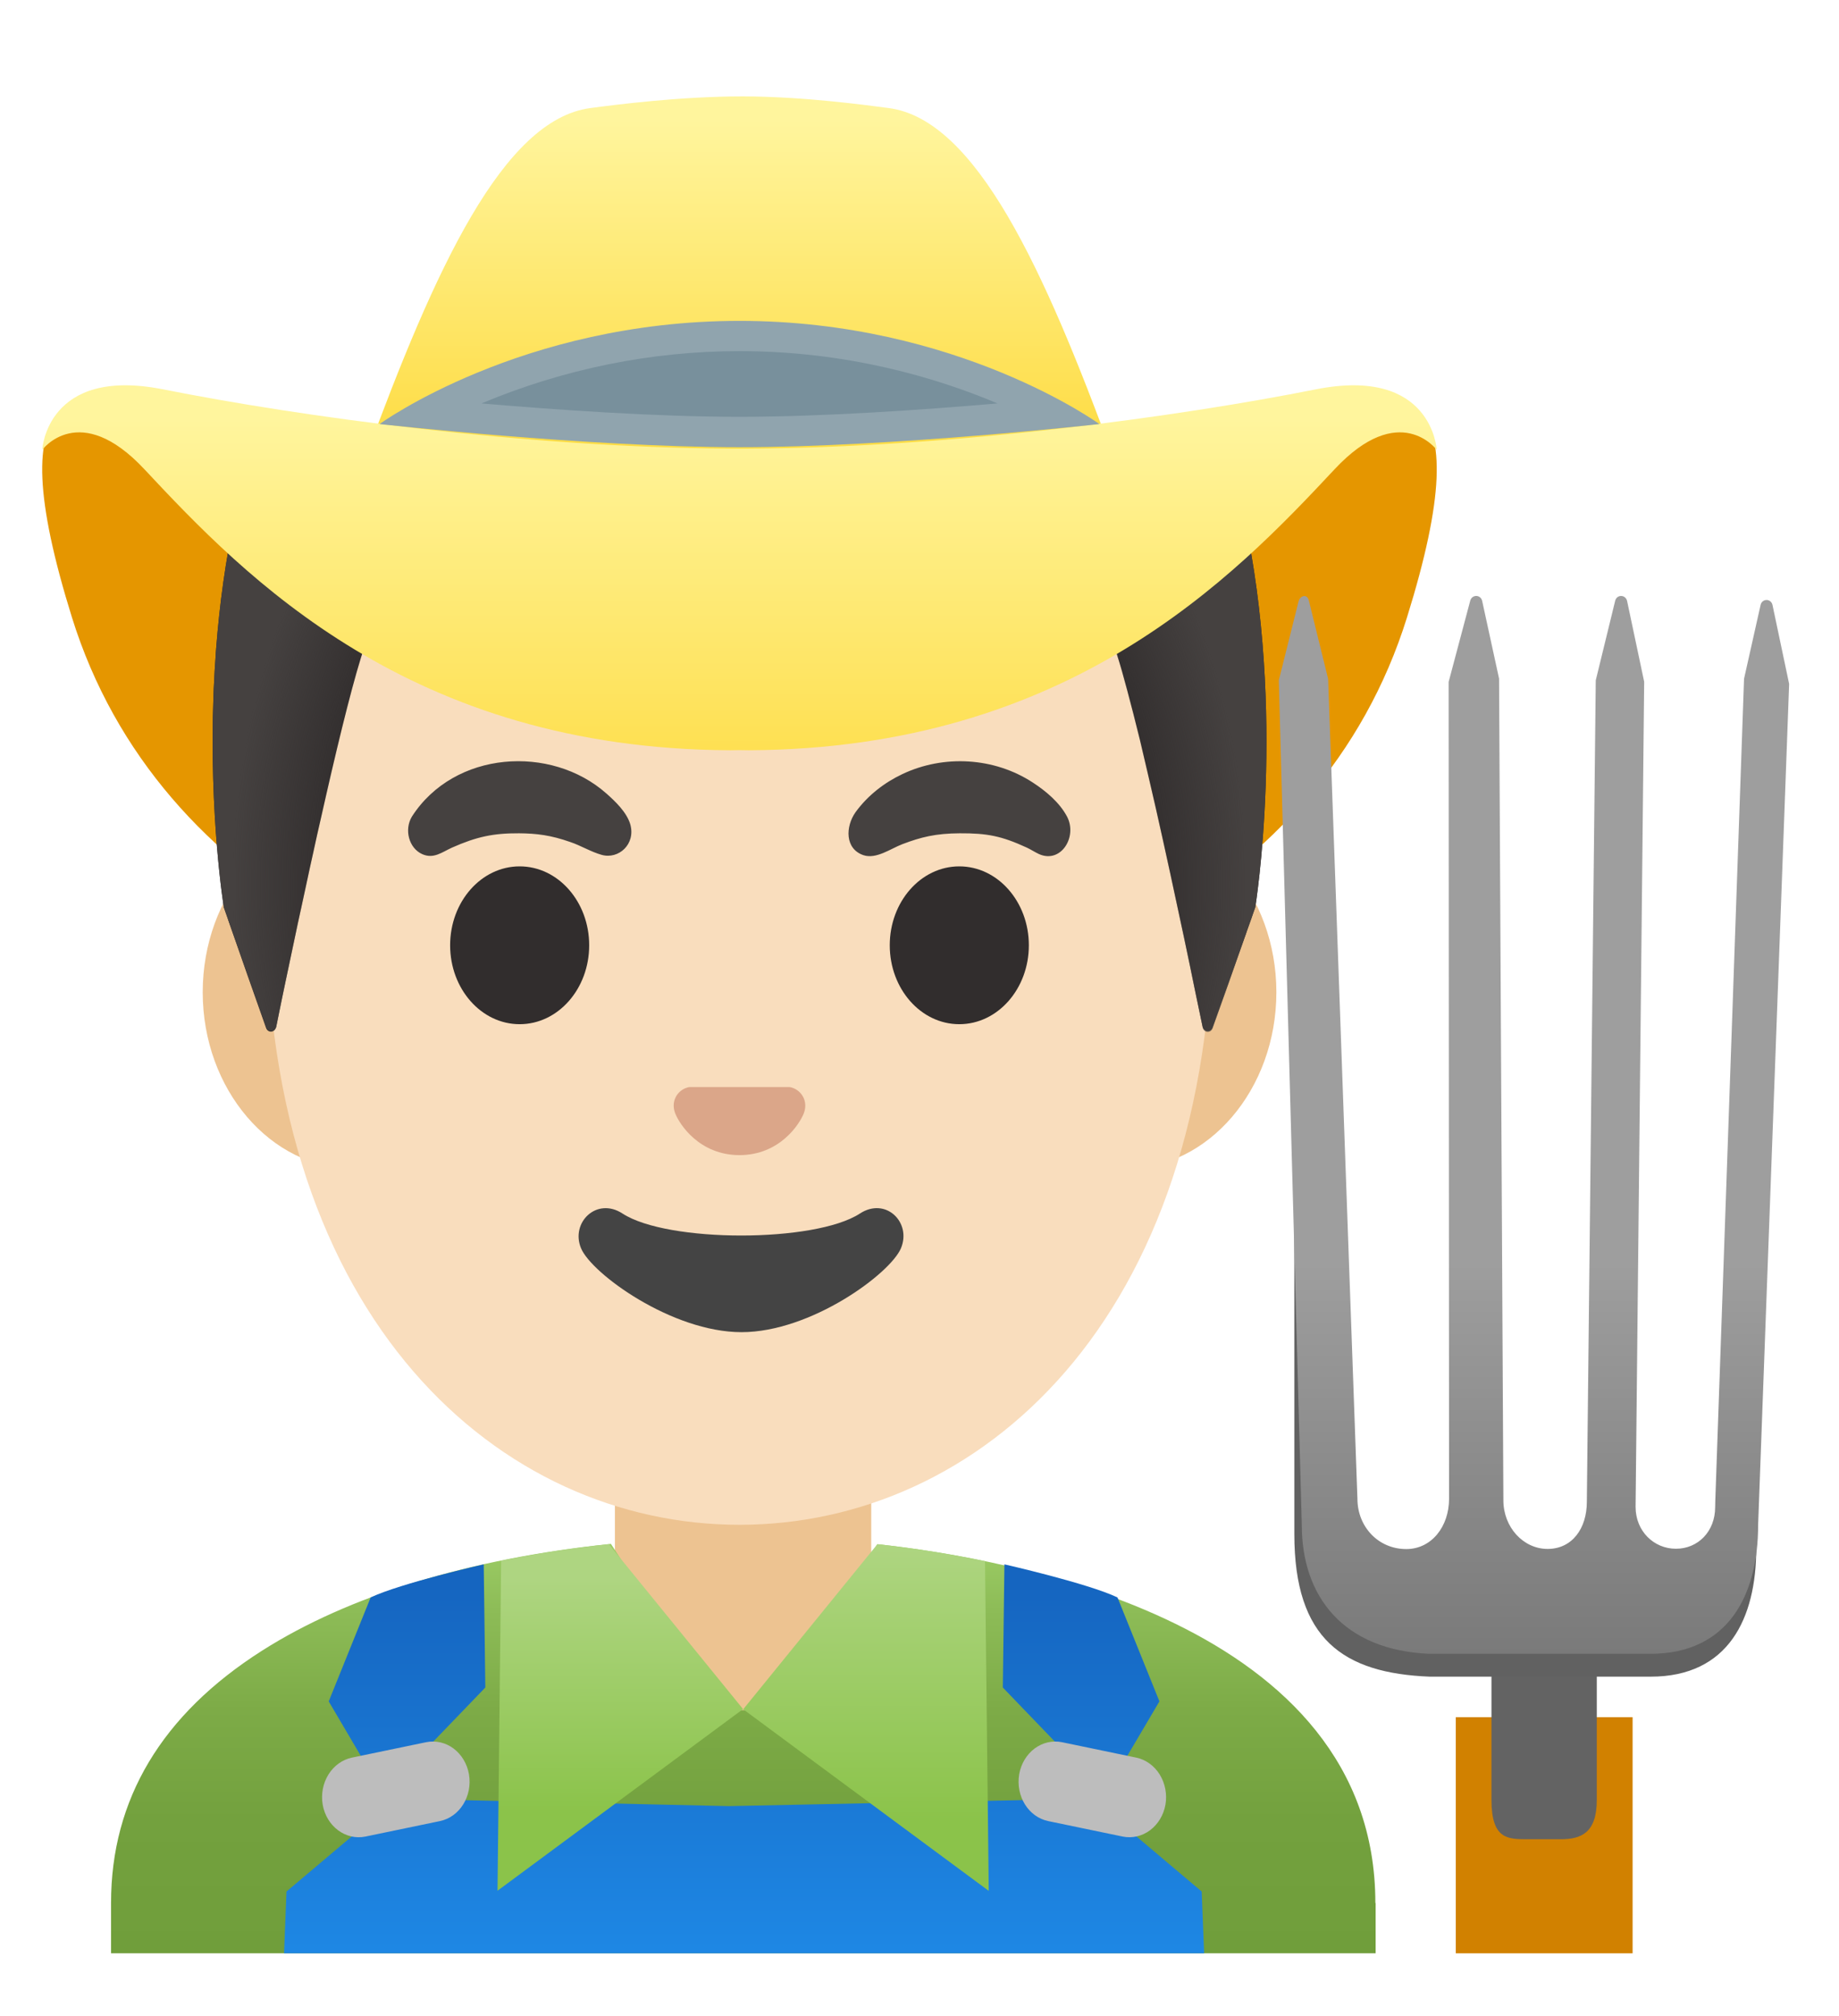 <svg width="52" height="57" viewBox="0 0 52 57" fill="none" xmlns="http://www.w3.org/2000/svg">
<path d="M20.91 16.891C10.298 16.583 -2.186 3.901 2.035 17.456C4.465 25.249 12.679 29.048 20.91 28.932C29.14 29.048 37.355 25.254 39.784 17.456C44.005 3.901 31.521 16.583 20.91 16.891Z" fill="#E59600"/>
<path d="M21.011 40.381H17.387V45.137C17.387 47.288 18.862 49.029 20.682 49.029H21.34C23.16 49.029 24.635 47.283 24.635 45.137V40.381H21.011ZM31.813 23.058H10.006C7.654 23.058 5.732 25.303 5.732 28.05C5.732 30.798 7.654 33.042 10.006 33.042H31.817C34.17 33.042 36.091 30.798 36.091 28.05C36.091 25.303 34.166 23.058 31.813 23.058Z" fill="#EDC391"/>
<path d="M20.91 5.838C13.963 5.838 7.532 13.978 7.532 25.695C7.532 37.348 14.158 43.106 20.91 43.106C27.662 43.106 34.288 37.348 34.288 25.695C34.288 13.978 27.857 5.838 20.91 5.838Z" fill="#F9DDBD"/>
<path d="M11.647 23.085C12.846 21.219 15.58 21.046 17.144 22.43C17.392 22.649 17.721 22.96 17.822 23.303C17.981 23.864 17.493 24.301 17.014 24.167C16.709 24.082 16.425 23.904 16.12 23.802C15.572 23.61 15.173 23.561 14.678 23.557C13.947 23.553 13.475 23.655 12.781 23.962C12.496 24.091 12.261 24.292 11.936 24.145C11.562 23.976 11.424 23.455 11.647 23.085ZM29.38 24.145C29.262 24.091 29.152 24.016 29.035 23.962C28.32 23.633 27.913 23.553 27.137 23.557C26.455 23.561 26.045 23.664 25.517 23.864C25.188 23.989 24.777 24.296 24.416 24.176C23.887 23.998 23.904 23.366 24.192 22.96C24.538 22.484 25.009 22.123 25.517 21.883C26.683 21.331 28.108 21.406 29.205 22.123C29.567 22.359 29.957 22.68 30.172 23.085C30.473 23.66 29.997 24.421 29.38 24.145Z" fill="#454140"/>
<path d="M14.694 28.954C15.78 28.954 16.66 27.955 16.66 26.723C16.66 25.491 15.78 24.492 14.694 24.492C13.608 24.492 12.728 25.491 12.728 26.723C12.728 27.955 13.608 28.954 14.694 28.954Z" fill="#312D2D"/>
<path d="M27.125 28.954C28.211 28.954 29.092 27.955 29.092 26.723C29.092 25.491 28.211 24.492 27.125 24.492C26.039 24.492 25.159 25.491 25.159 26.723C25.159 27.955 26.039 28.954 27.125 28.954Z" fill="#312D2D"/>
<path d="M24.314 34.307C23.043 35.135 18.874 35.135 17.603 34.307C16.872 33.83 16.128 34.561 16.429 35.287C16.725 36.004 19 37.66 20.967 37.66C22.933 37.66 25.175 36.004 25.476 35.287C25.781 34.556 25.045 33.83 24.314 34.307Z" fill="#444444"/>
<path d="M22.449 30.767C22.409 30.749 22.364 30.735 22.319 30.731H19.5C19.455 30.735 19.415 30.749 19.37 30.767C19.114 30.882 18.972 31.172 19.094 31.479C19.216 31.786 19.776 32.655 20.91 32.655C22.043 32.655 22.604 31.786 22.726 31.479C22.848 31.172 22.705 30.882 22.449 30.767Z" fill="#DBA689"/>
<path d="M35.494 25.65L35.437 25.81L35.388 25.953L35.25 26.34C35.238 26.38 35.226 26.416 35.21 26.456L34.288 29.039C34.235 29.19 34.036 29.177 34.003 29.017C33.95 28.767 33.881 28.438 33.8 28.046C33.711 27.596 33.597 27.062 33.475 26.483C33.239 25.374 32.963 24.091 32.683 22.853C32.528 22.186 32.378 21.526 32.232 20.916C32.106 20.409 31.988 19.937 31.874 19.518C31.773 19.135 31.675 18.792 31.586 18.512C31.558 18.414 31.529 18.325 31.501 18.244C31.082 17.024 29.928 16.316 28.758 16.548C26.963 16.904 24.103 17.349 20.942 17.349C20.934 17.349 20.922 17.345 20.91 17.345C20.898 17.345 20.889 17.349 20.877 17.349C17.721 17.349 14.857 16.904 13.061 16.548C11.891 16.316 10.737 17.024 10.319 18.244C10.03 19.082 9.628 20.703 9.226 22.462C9.177 22.675 9.128 22.889 9.08 23.107C9.002 23.437 8.929 23.775 8.856 24.109C8.795 24.376 8.738 24.644 8.682 24.906C8.678 24.911 8.678 24.915 8.678 24.924C8.621 25.182 8.564 25.441 8.511 25.695C8.507 25.703 8.507 25.708 8.507 25.712C8.45 25.966 8.397 26.216 8.348 26.452C8.243 26.946 8.145 27.409 8.06 27.814C7.999 28.108 7.942 28.371 7.897 28.602C7.865 28.758 7.837 28.901 7.812 29.021C7.808 29.043 7.8 29.061 7.792 29.075C7.779 29.103 7.76 29.126 7.735 29.142C7.711 29.158 7.682 29.166 7.654 29.164C7.625 29.163 7.598 29.152 7.575 29.134C7.552 29.116 7.534 29.09 7.524 29.061C7.243 28.277 6.711 26.75 6.463 26.037L6.435 25.953C6.407 25.873 6.382 25.806 6.366 25.757L6.329 25.65C6.329 25.65 5.907 23.072 6.037 19.638C6.041 19.527 6.045 19.411 6.053 19.295C6.061 19.068 6.077 18.832 6.094 18.596C6.098 18.498 6.106 18.4 6.114 18.302C6.207 17.109 6.374 15.84 6.65 14.566H35.169C36.388 20.177 35.494 25.65 35.494 25.65Z" fill="#312D2D"/>
<path d="M35.494 25.65L35.437 25.81L35.388 25.953C35.352 26.06 35.303 26.193 35.25 26.34C35.238 26.38 35.226 26.416 35.21 26.456C34.938 27.244 34.523 28.415 34.288 29.066C34.276 29.098 34.256 29.126 34.23 29.145C34.203 29.164 34.171 29.172 34.14 29.17C34.108 29.168 34.078 29.154 34.054 29.131C34.03 29.108 34.014 29.077 34.007 29.043C34.007 29.034 34.003 29.026 34.003 29.017C33.95 28.767 33.881 28.438 33.8 28.046C33.707 27.596 33.597 27.062 33.475 26.483C33.239 25.374 32.963 24.091 32.683 22.853C32.532 22.181 32.378 21.526 32.232 20.916C32.106 20.409 31.988 19.937 31.874 19.518C31.773 19.135 31.675 18.792 31.586 18.512C31.558 18.414 31.529 18.325 31.501 18.244C31.082 17.024 29.928 16.316 28.758 16.548C26.963 16.904 24.103 17.349 20.942 17.349C20.934 17.349 20.922 17.345 20.91 17.345C20.898 17.345 20.889 17.349 20.877 17.349C17.721 17.349 14.857 16.904 13.061 16.548C11.891 16.316 10.737 17.024 10.319 18.244C10.03 19.082 9.628 20.703 9.226 22.462C9.177 22.675 9.128 22.889 9.08 23.107C9.002 23.437 8.929 23.775 8.856 24.109C8.795 24.376 8.738 24.644 8.682 24.906C8.678 24.911 8.678 24.915 8.678 24.924C8.621 25.187 8.564 25.445 8.511 25.695C8.507 25.703 8.507 25.708 8.507 25.712C8.45 25.966 8.401 26.211 8.348 26.452C8.243 26.946 8.145 27.409 8.06 27.814C7.999 28.108 7.946 28.375 7.897 28.602C7.865 28.758 7.837 28.901 7.812 29.021C7.808 29.043 7.8 29.061 7.792 29.075C7.731 29.177 7.577 29.172 7.528 29.043L6.463 26.037L6.435 25.953L6.366 25.757L6.329 25.65C6.329 25.65 5.907 23.072 6.037 19.638C6.041 19.527 6.045 19.411 6.053 19.295C6.061 19.068 6.077 18.832 6.094 18.596C6.098 18.498 6.106 18.4 6.114 18.302C6.207 17.109 6.374 15.84 6.65 14.566H35.169C36.388 20.177 35.494 25.65 35.494 25.65Z" fill="url(#paint0_radial_203_2)"/>
<path d="M31.48 12.932C29.522 7.593 27.597 3.38 25.131 3.055C24.473 2.97 22.75 2.73 21.007 2.725C19.199 2.725 17.371 2.966 16.693 3.055C14.227 3.38 12.301 7.593 10.339 12.927C9.275 15.822 32.545 15.822 31.48 12.932Z" fill="url(#paint1_linear_203_2)"/>
<path d="M37.2 11.008C33.369 11.77 26.971 12.656 21.141 12.682H20.678C14.848 12.656 8.45 11.77 4.619 11.008C1.312 10.349 1.194 12.718 1.194 12.718C1.194 12.718 2.243 11.298 4.083 13.266C6.939 16.321 11.59 21.17 20.646 21.21C20.735 21.21 20.82 21.206 20.91 21.206C20.999 21.206 21.084 21.21 21.174 21.21C30.233 21.166 34.881 16.321 37.737 13.266C39.577 11.298 40.625 12.718 40.625 12.718C40.625 12.718 40.507 10.349 37.2 11.008Z" fill="url(#paint2_linear_203_2)"/>
<path d="M20.91 12.215C17.847 12.215 13.995 11.881 12.037 11.694C13.605 10.852 16.774 9.503 20.91 9.503C25.045 9.503 28.21 10.857 29.782 11.694C27.824 11.881 23.973 12.215 20.91 12.215Z" fill="#78909C"/>
<path d="M20.91 9.926C23.973 9.926 26.496 10.683 28.206 11.405C26.138 11.583 23.286 11.783 20.91 11.783C18.533 11.783 15.681 11.583 13.613 11.405C15.943 10.428 18.416 9.927 20.91 9.926ZM20.91 9.071C14.743 9.071 10.733 11.988 10.733 11.988C10.733 11.988 16.571 12.642 20.91 12.642C25.248 12.642 31.086 11.988 31.086 11.988C31.086 11.988 27.077 9.071 20.91 9.071Z" fill="#90A4AE"/>
<path d="M43.664 48.544V55.219" stroke="#D18100" stroke-width="5" stroke-miterlimit="10"/>
<path d="M44.135 51.995H43.193C42.628 51.995 42.173 51.995 42.173 50.877V45.529H45.151V50.877C45.155 51.825 44.696 51.995 44.135 51.995Z" fill="#636363"/>
<path d="M47.422 44.309C46.674 44.309 44.277 44.335 43.737 44.335C42.876 44.335 40.593 44.251 39.662 44.251C36.623 44.251 36.599 32.365 36.599 32.365V43.369C36.599 46.348 37.988 47.301 40.426 47.399H46.674C48.876 47.399 49.66 45.747 49.66 43.77L49.506 41.605C49.498 41.61 48.908 44.309 47.422 44.309Z" fill="#616161"/>
<path d="M50.119 17.1C50.074 16.913 49.822 16.917 49.782 17.105L49.315 19.189L48.502 42.425C48.502 42.425 48.498 42.545 48.498 42.608C48.498 43.293 48.015 43.783 47.389 43.783C46.763 43.783 46.248 43.284 46.248 42.599C46.248 42.501 46.491 19.273 46.491 19.273L46.008 16.989C45.963 16.802 45.715 16.802 45.671 16.984L45.122 19.233L44.87 42.456C44.87 43.213 44.452 43.788 43.761 43.788C43.071 43.788 42.51 43.173 42.51 42.416L42.388 19.184L41.909 16.984C41.864 16.802 41.62 16.802 41.572 16.984L40.962 19.278L40.974 42.371C40.974 43.155 40.479 43.792 39.764 43.792C38.968 43.792 38.383 43.155 38.383 42.371L37.554 19.189L37.009 16.975C36.965 16.788 36.766 16.824 36.717 17.006L36.16 19.233L36.81 43.115C36.81 45.128 37.98 46.651 40.418 46.753H46.666C48.868 46.753 49.713 45.092 49.713 43.115L50.59 19.335L50.119 17.1Z" fill="url(#paint3_linear_203_2)"/>
<path d="M38.89 53.798C38.89 45.876 28.507 44.05 24.81 43.654L21.694 48.348H20.341L17.274 43.645C13.272 44.059 9.868 45.101 7.41 46.664C4.574 48.468 3.14 50.868 3.14 53.794V55.219H38.898V53.798H38.89Z" fill="url(#paint4_linear_203_2)"/>
<path d="M33.979 53.473L31.066 51.015L31.168 50.841L20.609 51.059L10.912 50.841L11.013 51.015L8.101 53.473L8.032 55.219H34.048L33.979 53.473Z" fill="url(#paint5_linear_203_2)"/>
<path d="M13.723 47.706L13.678 44.224C13.678 44.224 11.326 44.758 10.481 45.159L9.295 48.098L10.831 50.708L13.723 47.706Z" fill="url(#paint6_linear_203_2)"/>
<path d="M28.356 47.706L28.401 44.224C28.401 44.224 30.753 44.758 31.598 45.159L32.784 48.098L31.245 50.708L28.356 47.706Z" fill="url(#paint7_linear_203_2)"/>
<path d="M29.644 51.483L31.744 51.919C32.014 51.974 32.293 51.91 32.52 51.74C32.746 51.571 32.903 51.31 32.955 51.015C33.005 50.719 32.946 50.414 32.792 50.165C32.638 49.917 32.4 49.745 32.13 49.688L30.03 49.252C29.76 49.197 29.482 49.261 29.255 49.43C29.028 49.6 28.872 49.86 28.819 50.156C28.714 50.775 29.079 51.367 29.644 51.483ZM12.435 51.483L10.335 51.919C9.774 52.035 9.23 51.63 9.124 51.015C9.074 50.719 9.133 50.414 9.287 50.165C9.442 49.917 9.68 49.745 9.949 49.688L12.049 49.252C12.319 49.197 12.598 49.261 12.825 49.43C13.051 49.6 13.208 49.86 13.26 50.156C13.366 50.775 13 51.367 12.435 51.483Z" fill="#BDBDBD"/>
<path d="M17.217 43.654C16.157 43.765 15.141 43.926 14.17 44.122L14.068 53.451L21.011 48.316L17.217 43.654Z" fill="url(#paint8_linear_203_2)"/>
<path d="M27.852 44.135C26.65 43.886 25.582 43.739 24.81 43.654L21.015 48.321L27.958 53.455L27.852 44.135Z" fill="url(#paint9_linear_203_2)"/>
<defs>
<radialGradient id="paint0_radial_203_2" cx="0" cy="0" r="1" gradientUnits="userSpaceOnUse" gradientTransform="translate(20.911 25.031) scale(14.396 17.803)">
<stop offset="0.794" stop-color="#454140" stop-opacity="0"/>
<stop offset="1" stop-color="#454140"/>
</radialGradient>
<linearGradient id="paint1_linear_203_2" x1="20.91" y1="3.373" x2="20.91" y2="13.965" gradientUnits="userSpaceOnUse">
<stop offset="0.003" stop-color="#FFF59D"/>
<stop offset="0.553" stop-color="#FEE565"/>
<stop offset="0.996" stop-color="#FDD835"/>
</linearGradient>
<linearGradient id="paint2_linear_203_2" x1="20.91" y1="11.822" x2="20.91" y2="24.748" gradientUnits="userSpaceOnUse">
<stop offset="0.003" stop-color="#FFF59D"/>
<stop offset="0.553" stop-color="#FEE565"/>
<stop offset="0.996" stop-color="#FDD835"/>
</linearGradient>
<linearGradient id="paint3_linear_203_2" x1="43.379" y1="48.302" x2="43.379" y2="22.176" gradientUnits="userSpaceOnUse">
<stop stop-color="#757575"/>
<stop offset="0.482" stop-color="#9E9E9E"/>
</linearGradient>
<linearGradient id="paint4_linear_203_2" x1="21.011" y1="55.219" x2="21.011" y2="43.649" gradientUnits="userSpaceOnUse">
<stop stop-color="#709E3B"/>
<stop offset="0.328" stop-color="#73A13E"/>
<stop offset="0.595" stop-color="#7DAB47"/>
<stop offset="0.839" stop-color="#8DBC57"/>
<stop offset="1" stop-color="#9CCC65"/>
</linearGradient>
<linearGradient id="paint5_linear_203_2" x1="21.04" y1="55.449" x2="21.04" y2="44.498" gradientUnits="userSpaceOnUse">
<stop stop-color="#1E88E5"/>
<stop offset="1" stop-color="#1565C0"/>
</linearGradient>
<linearGradient id="paint6_linear_203_2" x1="11.511" y1="55.215" x2="11.511" y2="44.805" gradientUnits="userSpaceOnUse">
<stop stop-color="#1E88E5"/>
<stop offset="1" stop-color="#1565C0"/>
</linearGradient>
<linearGradient id="paint7_linear_203_2" x1="30.569" y1="55.215" x2="30.569" y2="44.805" gradientUnits="userSpaceOnUse">
<stop stop-color="#1E88E5"/>
<stop offset="1" stop-color="#1565C0"/>
</linearGradient>
<linearGradient id="paint8_linear_203_2" x1="17.54" y1="44.651" x2="17.54" y2="51.231" gradientUnits="userSpaceOnUse">
<stop stop-color="#AED581"/>
<stop offset="1" stop-color="#8BC34A"/>
</linearGradient>
<linearGradient id="paint9_linear_203_2" x1="24.483" y1="43.68" x2="24.483" y2="51.443" gradientUnits="userSpaceOnUse">
<stop stop-color="#AED581"/>
<stop offset="1" stop-color="#8BC34A"/>
</linearGradient>
</defs>
</svg>
